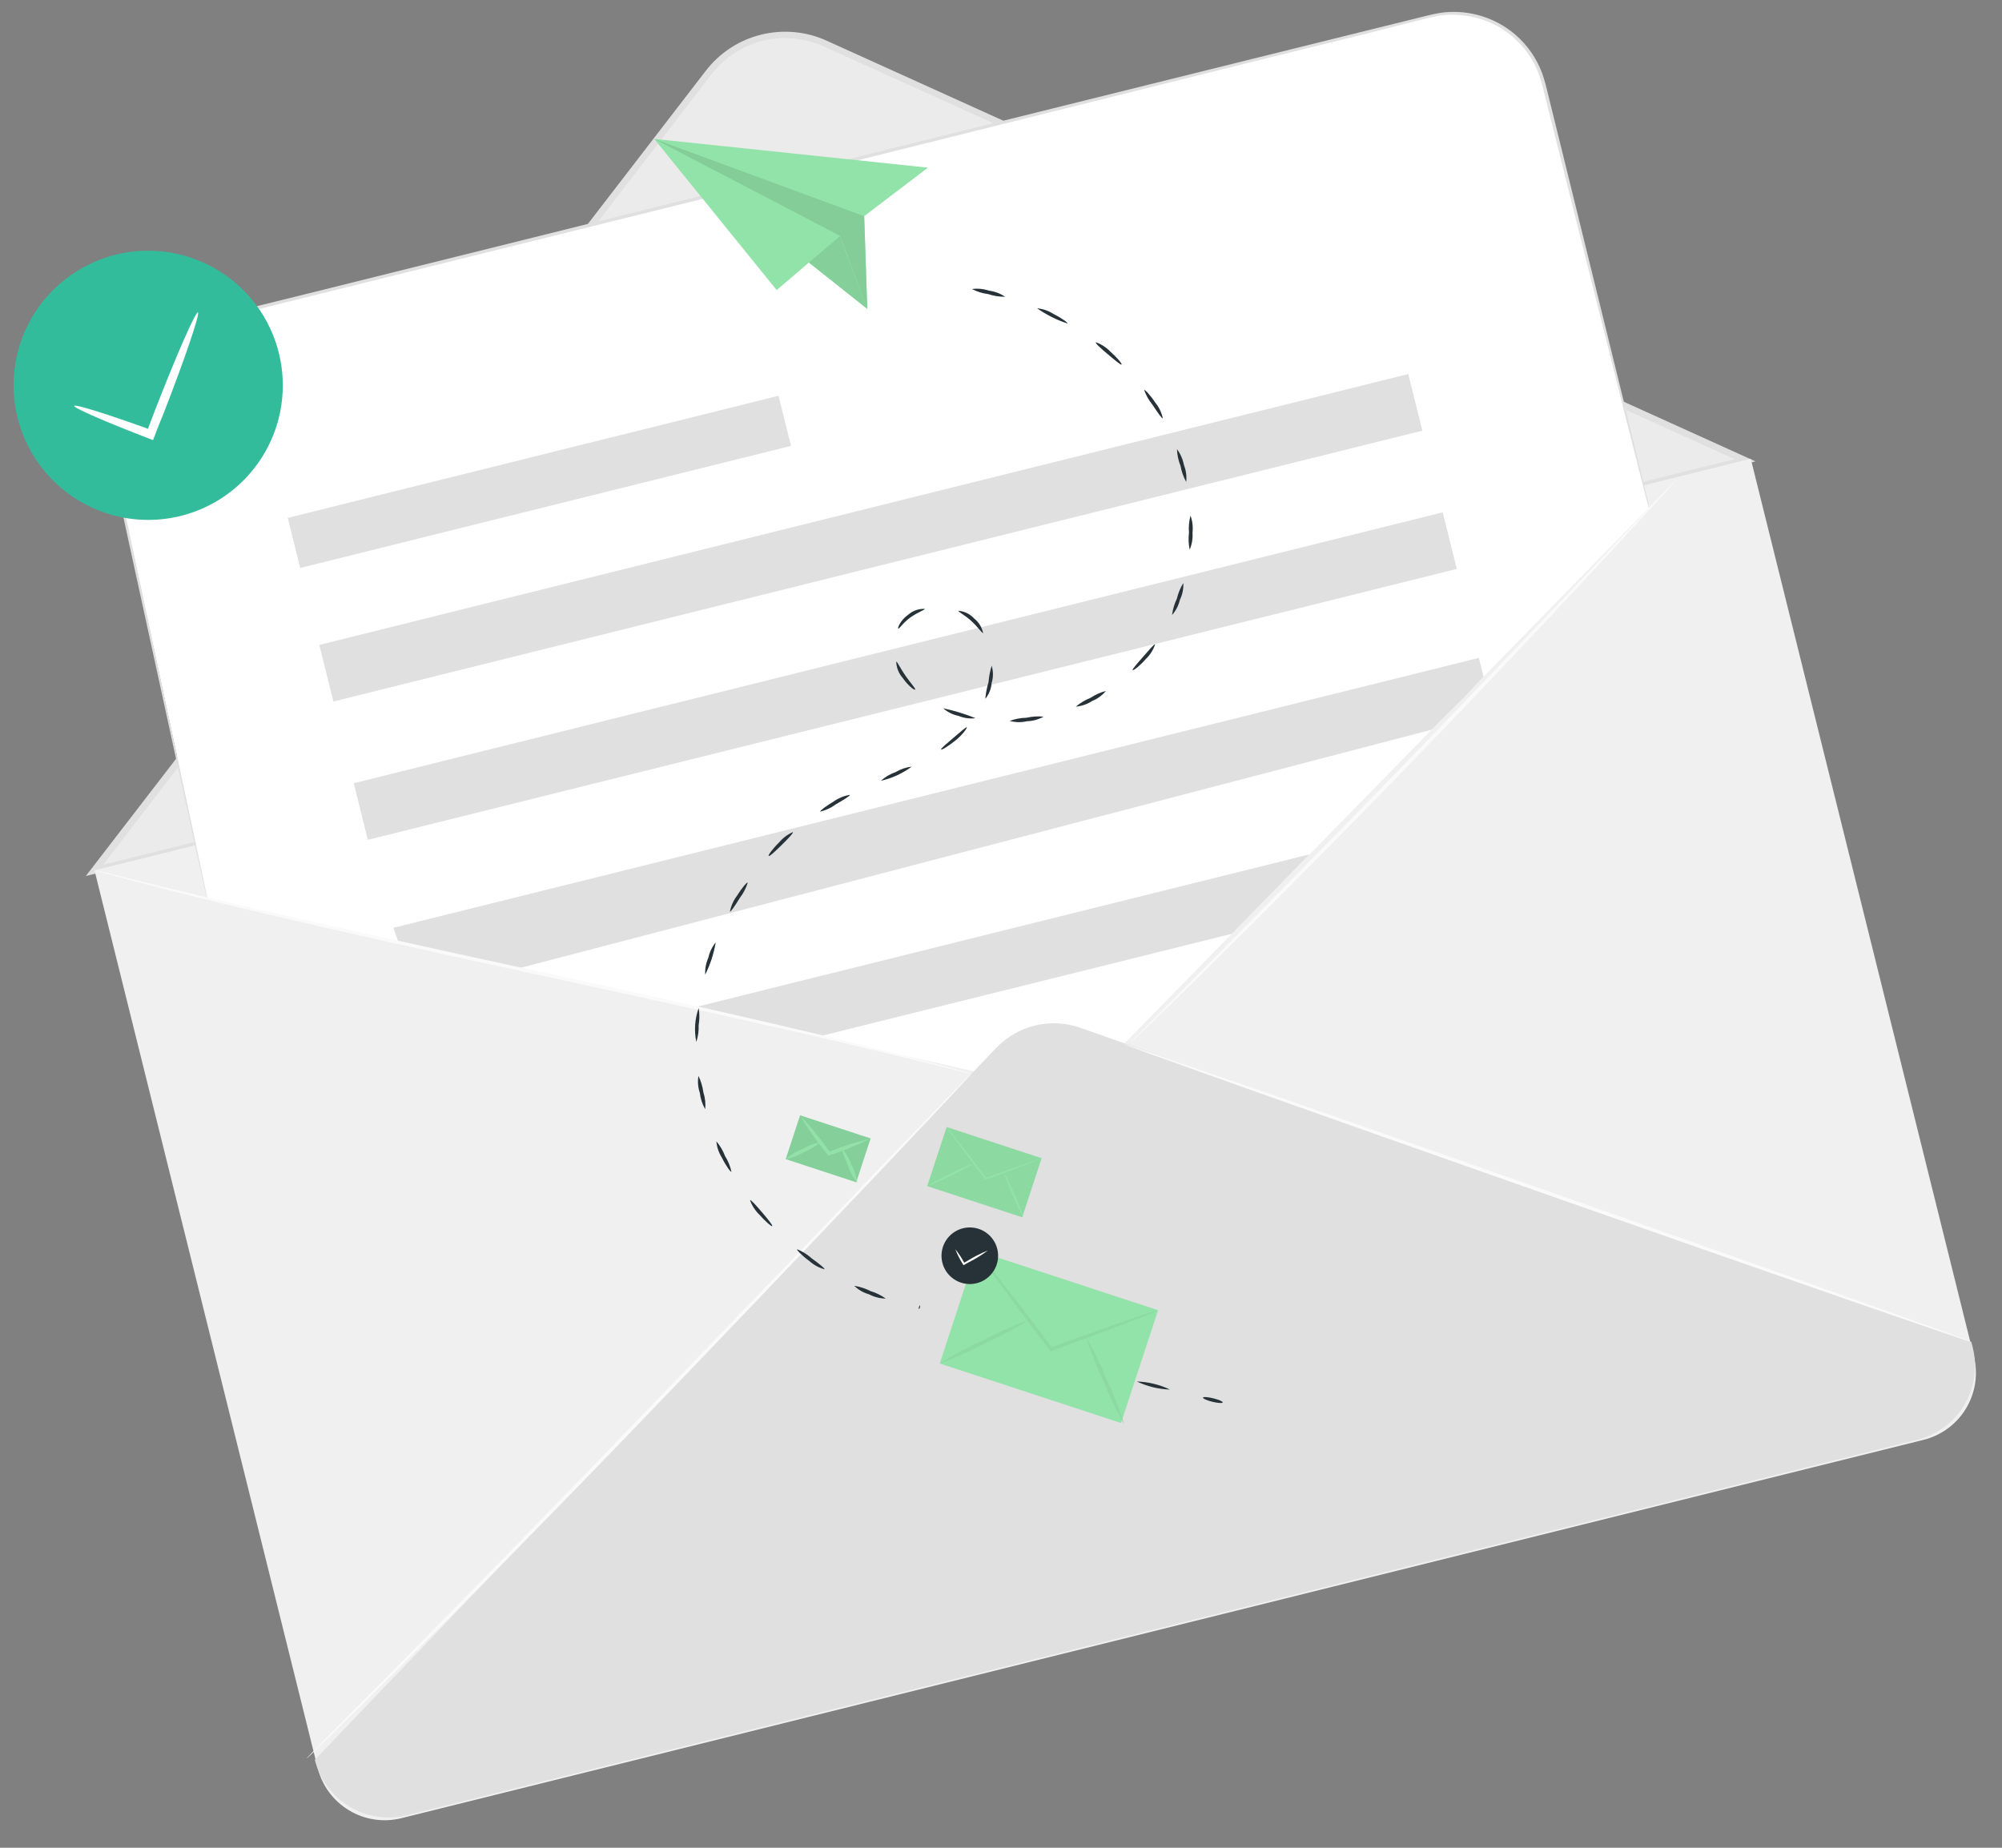 <svg width="130" height="120" viewBox="0 0 130 120" fill="none" xmlns="http://www.w3.org/2000/svg">
<rect x="0" y="0" width="130" height="120" fill="#808080" stroke="none"/>
<path d="M45.989 4.749L6.139 56.522L113.309 29.88L53.616 2.836C52.316 2.246 50.853 2.114 49.468 2.461C48.083 2.809 46.856 3.615 45.989 4.749V4.749Z" fill="#EBEBEB"/>
<path d="M5.574 56.89L45.813 4.62C46.711 3.444 47.982 2.609 49.417 2.252C50.852 1.896 52.365 2.038 53.709 2.656L113.992 29.964L5.574 56.89ZM50.996 2.468C50.06 2.468 49.137 2.686 48.299 3.103C47.461 3.519 46.73 4.125 46.165 4.871V4.871L6.7 56.158L112.64 29.821L53.529 3.029C52.733 2.67 51.869 2.486 50.996 2.489V2.468Z" fill="#E0E0E0"/>
<path d="M6.137 56.524L113.685 29.789L128.174 88.077C128.461 89.231 128.278 90.451 127.665 91.47C127.051 92.489 126.059 93.222 124.905 93.509L26.059 118.081C24.905 118.368 23.684 118.185 22.666 117.571C21.647 116.958 20.913 115.966 20.626 114.812L6.137 56.524Z" fill="#F0F0F0"/>
<path d="M107.064 32.982L69.805 71.048L13.491 58.372L7.048 28.503C6.691 26.962 6.954 25.343 7.781 23.994C8.607 22.646 9.93 21.676 11.464 21.294L92.931 1.044C93.699 0.853 94.497 0.814 95.28 0.932C96.063 1.049 96.815 1.32 97.493 1.728C98.171 2.136 98.762 2.674 99.232 3.311C99.702 3.948 100.042 4.671 100.232 5.44L107.064 32.982Z" fill="white"/>
<path d="M64.689 68.055L20.443 114.29C20.6 114.918 20.878 115.51 21.263 116.031C21.648 116.552 22.132 116.992 22.687 117.326C23.242 117.66 23.858 117.881 24.499 117.977C25.14 118.073 25.793 118.042 26.422 117.886L124.508 93.5C125.777 93.184 126.868 92.378 127.543 91.258C128.217 90.137 128.419 88.795 128.104 87.526L128.012 87.158L70.156 66.749C69.216 66.417 68.2 66.364 67.23 66.595C66.26 66.827 65.377 67.334 64.689 68.055V68.055Z" fill="#E0E0E0"/>
<path d="M50.554 25.703L18.684 33.632L19.493 36.886L51.364 28.957L50.554 25.703Z" fill="#E0E0E0"/>
<path d="M91.447 24.291L20.734 41.882L21.649 45.559L92.361 27.968L91.447 24.291Z" fill="#E0E0E0"/>
<path d="M93.683 33.273L22.971 50.865L23.885 54.541L94.598 36.95L93.683 33.273Z" fill="#E0E0E0"/>
<path d="M95.17 45.177L92.956 47.391L33.593 62.91L25.836 61.097L25.543 60.256L96.028 42.724L96.334 43.942L95.17 45.177Z" fill="#E0E0E0"/>
<path d="M79.987 60.646L53.244 67.294L45.068 65.427L85.035 55.484L79.987 60.646Z" fill="#E0E0E0"/>
<path d="M63.073 69.738C63.073 69.738 63.044 69.784 62.973 69.864L62.654 70.211L61.424 71.53L56.865 76.357C53.005 80.422 47.655 86.04 41.731 92.198C35.807 98.356 30.365 103.882 26.396 107.842C24.412 109.823 22.796 111.422 21.674 112.514L20.381 113.77L20.037 114.093C20.002 114.133 19.961 114.168 19.916 114.197C19.947 114.154 19.982 114.113 20.021 114.076L20.347 113.737L21.603 112.452L26.279 107.734C30.219 103.744 35.632 98.205 41.568 92.043C47.504 85.881 52.871 80.321 56.743 76.248L61.348 71.471L62.604 70.182L62.939 69.851C63.031 69.772 63.073 69.738 63.073 69.738Z" fill="#FAFAFA"/>
<path d="M128.012 87.149C127.991 87.208 115.654 82.925 100.458 77.584C85.261 72.242 72.958 67.863 72.978 67.804C72.999 67.746 85.337 72.024 100.533 77.366C115.73 82.708 128.033 87.087 128.012 87.149Z" fill="#FAFAFA"/>
<path d="M108.834 31.148C108.811 31.186 108.785 31.221 108.755 31.253L108.521 31.542L107.528 32.643L103.832 36.658C100.7 40.036 96.338 44.666 91.449 49.719C86.559 54.772 82.046 59.281 78.772 62.521L74.875 66.339L73.803 67.365L73.523 67.628C73.456 67.687 73.422 67.716 73.418 67.712C73.445 67.676 73.474 67.643 73.506 67.612L73.77 67.331L74.812 66.276L78.655 62.408C81.904 59.138 86.371 54.609 91.26 49.56C96.15 44.511 100.529 39.915 103.694 36.566L107.44 32.601L108.466 31.529L108.738 31.253C108.766 31.214 108.798 31.179 108.834 31.148Z" fill="#FAFAFA"/>
<path d="M63.073 69.738C63.023 69.736 62.974 69.727 62.926 69.713L62.508 69.613L60.833 69.194C59.402 68.834 57.321 68.328 54.746 67.725C49.601 66.507 42.464 64.937 34.577 63.229C26.689 61.521 19.556 59.926 14.419 58.666C11.849 58.038 9.772 57.51 8.345 57.125L6.7 56.677L6.281 56.556C6.232 56.545 6.184 56.528 6.139 56.505L6.285 56.535L6.704 56.631L8.378 57.05C9.814 57.41 11.895 57.912 14.47 58.519C19.614 59.737 26.748 61.307 34.639 63.015C42.531 64.723 49.66 66.318 54.797 67.578C57.367 68.206 59.444 68.73 60.871 69.119L62.512 69.567L62.931 69.688L63.073 69.738Z" fill="#FAFAFA"/>
<path d="M107.064 32.982C107.064 32.982 107.022 32.844 106.951 32.563L106.645 31.379C106.377 30.328 105.988 28.792 105.486 26.811L101.27 10.016C101.047 9.128 100.819 8.22 100.588 7.29C100.475 6.83 100.357 6.357 100.236 5.884C100.177 5.645 100.119 5.407 100.043 5.176C99.978 4.941 99.894 4.712 99.792 4.49C99.377 3.551 98.725 2.736 97.899 2.126C97.073 1.516 96.102 1.131 95.083 1.011C94.553 0.938 94.017 0.938 93.488 1.011C92.96 1.103 92.424 1.25 91.884 1.379L88.598 2.217L81.728 3.912L51.206 11.531L20.645 19.117L13.784 20.817L12.109 21.235C11.566 21.348 11.033 21.509 10.518 21.717C9.525 22.147 8.668 22.84 8.04 23.722C7.736 24.15 7.488 24.616 7.303 25.108C7.131 25.593 7.017 26.098 6.964 26.61C6.843 27.636 7.127 28.624 7.328 29.599C7.747 31.553 8.148 33.425 8.53 35.213C10.058 42.368 11.293 48.153 12.147 52.16C12.566 54.161 12.896 55.71 13.122 56.765C13.227 57.288 13.311 57.69 13.369 57.966C13.428 58.242 13.445 58.385 13.445 58.385C13.445 58.385 13.407 58.247 13.344 57.966C13.281 57.686 13.194 57.292 13.076 56.773C12.842 55.714 12.503 54.165 12.063 52.168C11.188 48.166 9.928 42.38 8.371 35.239C7.986 33.451 7.575 31.58 7.153 29.625C6.952 28.662 6.659 27.64 6.784 26.581C6.832 26.051 6.948 25.529 7.127 25.028C7.319 24.521 7.573 24.04 7.885 23.596C8.202 23.145 8.581 22.741 9.011 22.395C9.442 22.036 9.923 21.742 10.439 21.524C10.963 21.31 11.505 21.145 12.059 21.03L13.733 20.611L20.608 18.912L51.168 11.309L81.728 3.724L88.59 2.024L91.876 1.212C92.416 1.078 92.943 0.936 93.496 0.839C94.303 0.719 95.126 0.76 95.917 0.962C96.707 1.163 97.45 1.52 98.101 2.011C98.93 2.639 99.584 3.467 100.002 4.419C100.107 4.647 100.193 4.884 100.261 5.126C100.337 5.365 100.395 5.603 100.454 5.842C100.571 6.315 100.684 6.788 100.801 7.253C101.031 8.182 101.253 9.091 101.475 9.978L105.62 26.803C106.101 28.787 106.478 30.328 106.733 31.379C106.859 31.902 106.955 32.3 107.018 32.572C107.081 32.844 107.064 32.982 107.064 32.982Z" fill="#E0E0E0"/>
<path d="M60.256 10.887L56.115 14.039L56.316 20.059L52.528 17.049L50.434 18.841L42.48 9.02L60.256 10.887Z" fill="#92E3A9"/>
<path d="M54.56 15.32C54.56 15.505 56.318 20.059 56.318 20.059L52.529 17.049L54.56 15.32Z" fill="#92E3A9"/>
<g opacity="0.3">
<path opacity="0.3" d="M54.56 15.32C54.56 15.505 56.318 20.059 56.318 20.059L52.529 17.049L54.56 15.32Z" fill="black"/>
</g>
<path d="M42.48 9.02L54.558 15.32L56.316 20.059L56.115 14.039L42.48 9.02Z" fill="#92E3A9"/>
<path opacity="0.1" d="M42.48 9.02L54.558 15.32L56.316 20.059L56.115 14.039L42.48 9.02Z" fill="black"/>
<path d="M75.972 90.243C75.228 90.218 74.496 90.04 73.824 89.72C74.569 89.744 75.3 89.922 75.972 90.243Z" fill="#263238"/>
<path d="M79.397 91.08C79.397 91.143 79.083 91.122 78.731 91.038C78.379 90.955 78.103 90.829 78.116 90.766C78.128 90.703 78.43 90.724 78.785 90.812C79.141 90.9 79.413 91.017 79.397 91.08Z" fill="#263238"/>
<path d="M65.263 19.272C64.891 19.277 64.522 19.219 64.17 19.1C63.801 19.055 63.444 18.943 63.115 18.77C63.489 18.721 63.868 18.758 64.225 18.878C64.597 18.924 64.954 19.059 65.263 19.272V19.272Z" fill="#263238"/>
<path d="M69.316 21.009C68.613 20.779 67.949 20.446 67.344 20.021C67.718 20.057 68.078 20.18 68.394 20.381C68.943 20.658 69.349 20.955 69.316 21.009Z" fill="#263238"/>
<path d="M72.828 23.672C72.782 23.718 72.409 23.404 71.941 23.01C71.472 22.617 71.103 22.282 71.158 22.227C71.515 22.354 71.837 22.561 72.1 22.835C72.556 23.236 72.874 23.63 72.828 23.672Z" fill="#263238"/>
<path d="M75.507 27.168C75.448 27.197 75.172 26.791 74.837 26.288C74.603 26 74.419 25.675 74.293 25.326C74.339 25.288 74.691 25.648 75.03 26.163C75.266 26.455 75.43 26.799 75.507 27.168V27.168Z" fill="#263238"/>
<path d="M77.026 31.299C76.847 30.974 76.722 30.622 76.658 30.257C76.518 29.912 76.44 29.544 76.428 29.172C76.654 29.474 76.807 29.823 76.876 30.194C77.016 30.544 77.068 30.924 77.026 31.299Z" fill="#263238"/>
<path d="M77.252 35.695C77.177 35.331 77.162 34.958 77.206 34.59C77.175 34.22 77.209 33.847 77.307 33.489C77.434 33.842 77.479 34.221 77.436 34.594C77.463 34.97 77.4 35.348 77.252 35.695Z" fill="#263238"/>
<path d="M76.109 39.94C76.154 39.573 76.259 39.215 76.419 38.881C76.504 38.522 76.646 38.179 76.838 37.864C76.858 38.241 76.782 38.617 76.616 38.956C76.531 39.321 76.357 39.659 76.109 39.94Z" fill="#263238"/>
<path d="M73.552 43.515C73.511 43.465 73.837 43.097 74.235 42.645C74.632 42.192 74.951 41.807 75.005 41.853C74.886 42.212 74.681 42.535 74.406 42.795C74 43.264 73.594 43.561 73.552 43.515Z" fill="#263238"/>
<path d="M69.859 45.893C70.142 45.654 70.462 45.462 70.805 45.324C71.115 45.119 71.456 44.966 71.814 44.872C71.571 45.161 71.261 45.387 70.91 45.529C70.595 45.735 70.234 45.86 69.859 45.893Z" fill="#263238"/>
<path d="M65.564 46.818C65.915 46.689 66.284 46.62 66.657 46.613C67.019 46.53 67.392 46.506 67.762 46.542C67.434 46.728 67.064 46.83 66.686 46.839C66.317 46.927 65.931 46.92 65.564 46.818Z" fill="#263238"/>
<path d="M61.252 46.002C61.968 46.151 62.668 46.365 63.345 46.642C62.97 46.689 62.589 46.637 62.24 46.492C61.873 46.418 61.533 46.249 61.252 46.002Z" fill="#263238"/>
<path d="M58.197 42.971C58.26 42.95 58.453 43.39 58.796 43.884C59.139 44.377 59.47 44.721 59.424 44.784C59.378 44.846 58.968 44.532 58.608 44.017C58.354 43.726 58.209 43.357 58.197 42.971Z" fill="#263238"/>
<path d="M60.056 39.542C60.056 39.609 59.599 39.756 59.122 40.095C58.645 40.434 58.389 40.857 58.331 40.823C58.272 40.79 58.456 40.287 58.988 39.91C59.284 39.656 59.666 39.525 60.056 39.542V39.542Z" fill="#263238"/>
<path d="M63.84 41.112C63.782 41.146 63.514 40.736 63.078 40.334C62.643 39.932 62.199 39.731 62.241 39.668C62.63 39.699 62.992 39.877 63.254 40.166C63.555 40.403 63.762 40.738 63.84 41.112V41.112Z" fill="#263238"/>
<path d="M63.982 45.386C64.013 45.022 64.082 44.661 64.188 44.31C64.219 43.944 64.288 43.583 64.393 43.23C64.505 43.596 64.505 43.987 64.393 44.352C64.364 44.731 64.221 45.091 63.982 45.386V45.386Z" fill="#263238"/>
<path d="M61.114 48.673C61.076 48.618 61.457 48.304 61.913 47.915C62.37 47.526 62.751 47.191 62.78 47.233C62.809 47.274 62.537 47.685 62.064 48.07C61.591 48.455 61.147 48.727 61.114 48.673Z" fill="#263238"/>
<path d="M57.201 50.707C57.478 50.456 57.803 50.264 58.156 50.142C58.478 49.952 58.835 49.831 59.206 49.786C58.609 50.229 57.926 50.543 57.201 50.707V50.707Z" fill="#263238"/>
<path d="M53.262 52.709C53.228 52.654 53.626 52.357 54.153 52.039C54.461 51.824 54.813 51.681 55.183 51.62C55.217 51.683 54.79 51.938 54.267 52.24C53.968 52.464 53.625 52.623 53.262 52.709V52.709Z" fill="#263238"/>
<path d="M49.913 55.589C49.867 55.547 50.156 55.136 50.595 54.705C50.838 54.418 51.143 54.19 51.487 54.04C51.529 54.09 51.19 54.458 50.759 54.877C50.328 55.295 49.98 55.63 49.913 55.589Z" fill="#263238"/>
<path d="M47.4 59.197C47.471 58.828 47.625 58.48 47.852 58.18C48.175 57.657 48.506 57.28 48.556 57.318C48.447 57.673 48.276 58.006 48.049 58.301C47.731 58.816 47.459 59.227 47.4 59.197Z" fill="#263238"/>
<path d="M45.793 63.3C45.772 62.925 45.84 62.55 45.994 62.207C46.073 61.839 46.238 61.495 46.475 61.203C46.353 61.93 46.123 62.636 45.793 63.296V63.3Z" fill="#263238"/>
<path d="M45.216 67.67C45.064 66.936 45.116 66.175 45.367 65.468C45.43 65.834 45.43 66.208 45.367 66.573C45.381 66.945 45.33 67.316 45.216 67.67V67.67Z" fill="#263238"/>
<path d="M45.793 72.037C45.605 71.713 45.487 71.354 45.446 70.982C45.323 70.626 45.291 70.244 45.354 69.873C45.516 70.208 45.623 70.567 45.672 70.936C45.788 71.291 45.829 71.665 45.793 72.037Z" fill="#263238"/>
<path d="M47.497 76.097C47.443 76.131 47.145 75.729 46.873 75.177C46.672 74.859 46.549 74.497 46.518 74.122C46.759 74.405 46.949 74.728 47.079 75.076C47.277 75.389 47.419 75.735 47.497 76.097V76.097Z" fill="#263238"/>
<path d="M50.143 79.627C50.101 79.668 49.725 79.35 49.306 78.881C49.036 78.619 48.83 78.298 48.703 77.944C48.758 77.902 49.088 78.27 49.482 78.731C49.875 79.191 50.189 79.581 50.143 79.627Z" fill="#263238"/>
<path d="M53.541 82.431C53.178 82.334 52.842 82.151 52.562 81.9C52.068 81.54 51.725 81.18 51.758 81.129C52.104 81.269 52.422 81.467 52.7 81.716C53.186 82.071 53.575 82.377 53.541 82.431Z" fill="#263238"/>
<path d="M57.518 84.332C57.141 84.33 56.771 84.236 56.438 84.06C56.075 83.958 55.742 83.769 55.471 83.507C55.837 83.561 56.192 83.676 56.522 83.846C56.877 83.954 57.214 84.118 57.518 84.332Z" fill="#263238"/>
<path d="M59.734 84.897C59.734 84.956 59.696 85.007 59.675 85.002C59.654 84.998 59.646 84.944 59.675 84.881C59.705 84.818 59.713 84.772 59.734 84.776C59.755 84.78 59.747 84.835 59.734 84.897Z" fill="#263238"/>
<path d="M56.533 73.934L51.955 72.431L51.02 75.278L55.598 76.782L56.533 73.934Z" fill="#92E3A9"/>
<g opacity="0.3">
<path opacity="0.3" d="M56.533 73.934L51.955 72.431L51.02 75.278L55.598 76.782L56.533 73.934Z" fill="black"/>
</g>
<path d="M56.523 73.942C55.667 74.371 54.78 74.735 53.869 75.03L53.789 75.059L53.739 74.992L53.66 74.892C53.024 74.12 52.452 73.298 51.947 72.435C52.637 73.158 53.271 73.934 53.844 74.754L53.919 74.854L53.789 74.817C54.675 74.452 55.59 74.159 56.523 73.942Z" fill="#92E3A9"/>
<g opacity="0.1">
<path opacity="0.1" d="M56.523 73.942C55.667 74.371 54.78 74.735 53.869 75.03L53.789 75.059L53.739 74.992L53.66 74.892C53.024 74.12 52.452 73.298 51.947 72.435C52.637 73.158 53.271 73.934 53.844 74.754L53.919 74.854L53.789 74.817C54.675 74.452 55.59 74.159 56.523 73.942Z" fill="black"/>
</g>
<path d="M53.26 74.18C52.945 74.464 52.581 74.686 52.184 74.837C51.82 75.054 51.42 75.205 51.004 75.285C51.322 75.004 51.688 74.781 52.084 74.628C52.448 74.413 52.846 74.261 53.26 74.18V74.18Z" fill="#92E3A9"/>
<g opacity="0.1">
<path opacity="0.1" d="M53.26 74.18C52.945 74.464 52.581 74.686 52.184 74.837C51.82 75.054 51.42 75.205 51.004 75.285C51.322 75.004 51.688 74.781 52.084 74.628C52.448 74.413 52.846 74.261 53.26 74.18V74.18Z" fill="black"/>
</g>
<path d="M55.669 76.814C55.413 76.498 55.214 76.139 55.083 75.754C54.806 75.131 54.622 74.595 54.706 74.603C54.963 74.919 55.163 75.278 55.296 75.662C55.491 76.019 55.618 76.41 55.669 76.814V76.814Z" fill="#92E3A9"/>
<g opacity="0.1">
<path opacity="0.1" d="M55.669 76.814C55.413 76.498 55.214 76.139 55.083 75.754C54.806 75.131 54.622 74.595 54.706 74.603C54.963 74.919 55.163 75.278 55.296 75.662C55.491 76.019 55.618 76.41 55.669 76.814V76.814Z" fill="black"/>
</g>
<path d="M75.201 85.09L63.428 81.224L61.022 88.55L72.795 92.416L75.201 85.09Z" fill="#92E3A9"/>
<path d="M75.189 85.098C75.022 85.195 74.845 85.274 74.662 85.337L73.197 85.91C71.941 86.383 70.229 87.028 68.299 87.736L68.219 87.765L68.169 87.698L67.972 87.438C66.691 85.764 65.536 84.202 64.711 83.076L63.727 81.741C63.602 81.581 63.491 81.41 63.397 81.23C63.55 81.369 63.69 81.521 63.815 81.686L64.841 82.98C65.699 84.077 66.871 85.605 68.156 87.3L68.353 87.555L68.223 87.518C70.149 86.815 71.886 86.195 73.142 85.76L74.633 85.253C74.813 85.184 74.999 85.132 75.189 85.098V85.098Z" fill="#92E3A9"/>
<g opacity="0.2">
<path opacity="0.2" d="M75.189 85.098C75.022 85.195 74.845 85.274 74.662 85.337L73.197 85.91C71.941 86.383 70.229 87.028 68.299 87.736L68.219 87.765L68.169 87.698L67.972 87.438C66.691 85.764 65.536 84.202 64.711 83.076L63.727 81.741C63.602 81.581 63.491 81.41 63.397 81.23C63.55 81.369 63.69 81.521 63.815 81.686L64.841 82.98C65.699 84.077 66.871 85.605 68.156 87.3L68.353 87.555L68.223 87.518C70.149 86.815 71.886 86.195 73.142 85.76L74.633 85.253C74.813 85.184 74.999 85.132 75.189 85.098V85.098Z" fill="black"/>
</g>
<path d="M66.816 85.722C65.901 86.294 64.947 86.801 63.961 87.241C63.009 87.747 62.023 88.186 61.01 88.556C61.922 87.979 62.874 87.47 63.861 87.032C64.812 86.523 65.8 86.085 66.816 85.722V85.722Z" fill="#92E3A9"/>
<g opacity="0.2">
<path opacity="0.2" d="M66.816 85.722C65.901 86.294 64.947 86.801 63.961 87.241C63.009 87.747 62.023 88.186 61.01 88.556C61.922 87.979 62.874 87.47 63.861 87.032C64.812 86.523 65.8 86.085 66.816 85.722V85.722Z" fill="black"/>
</g>
<path d="M72.996 92.491C72.481 91.593 72.031 90.658 71.652 89.695C71.204 88.759 70.827 87.793 70.522 86.802C71.037 87.701 71.486 88.637 71.865 89.602C72.313 90.536 72.691 91.502 72.996 92.491V92.491Z" fill="#92E3A9"/>
<g opacity="0.2">
<path opacity="0.2" d="M72.996 92.491C72.481 91.593 72.031 90.658 71.652 89.695C71.204 88.759 70.827 87.793 70.522 86.802C71.037 87.701 71.486 88.637 71.865 89.602C72.313 90.536 72.691 91.502 72.996 92.491V92.491Z" fill="black"/>
</g>
<path d="M64.062 83.034C63.769 83.249 63.419 83.373 63.056 83.389C62.692 83.405 62.333 83.313 62.022 83.124C61.711 82.936 61.463 82.66 61.309 82.331C61.156 82.001 61.103 81.634 61.158 81.275C61.213 80.915 61.373 80.581 61.618 80.312C61.864 80.044 62.183 79.855 62.536 79.768C62.889 79.681 63.259 79.701 63.601 79.825C63.943 79.949 64.24 80.171 64.455 80.464C64.598 80.659 64.702 80.879 64.759 81.114C64.817 81.349 64.828 81.592 64.791 81.831C64.755 82.07 64.671 82.299 64.546 82.505C64.421 82.712 64.256 82.892 64.062 83.034V83.034Z" fill="#263238"/>
<path d="M64.145 81.213C63.756 81.502 63.343 81.757 62.91 81.975L62.617 82.138L62.563 82.167L62.534 82.117C62.336 81.803 62.167 81.471 62.031 81.125C62.264 81.415 62.468 81.728 62.638 82.058L62.559 82.033L62.852 81.866C63.263 81.611 63.696 81.392 64.145 81.213Z" fill="white"/>
<path d="M67.638 75.218L61.469 73.192L60.208 77.031L66.377 79.056L67.638 75.218Z" fill="#92E3A9"/>
<g opacity="0.2">
<path opacity="0.2" d="M67.638 75.218L61.469 73.192L60.208 77.031L66.377 79.056L67.638 75.218Z" fill="black"/>
</g>
<path d="M67.625 75.222C67.539 75.274 67.448 75.316 67.353 75.348L66.583 75.65C65.934 75.897 65.03 76.236 64.017 76.604H63.975L63.95 76.566L63.849 76.432C63.175 75.545 62.593 74.737 62.137 74.147L61.635 73.464C61.57 73.38 61.512 73.29 61.463 73.196C61.541 73.269 61.611 73.349 61.672 73.435L62.212 74.113C62.66 74.687 63.276 75.486 63.945 76.374L64.05 76.512H63.983C64.992 76.144 65.9 75.817 66.562 75.591L67.341 75.327C67.431 75.282 67.527 75.246 67.625 75.222V75.222Z" fill="#92E3A9"/>
<g opacity="0.2">
<path opacity="0.2" d="M67.625 75.222C67.539 75.274 67.448 75.316 67.353 75.348L66.583 75.65C65.934 75.897 65.03 76.236 64.017 76.604H63.975L63.95 76.566L63.849 76.432C63.175 75.545 62.593 74.737 62.137 74.147L61.635 73.464C61.57 73.38 61.512 73.29 61.463 73.196C61.541 73.269 61.611 73.349 61.672 73.435L62.212 74.113C62.66 74.687 63.276 75.486 63.945 76.374L64.05 76.512H63.983C64.992 76.144 65.9 75.817 66.562 75.591L67.341 75.327C67.431 75.282 67.527 75.246 67.625 75.222V75.222Z" fill="#92E3A9"/>
</g>
<path d="M63.241 75.549C62.761 75.847 62.262 76.113 61.746 76.344C61.246 76.609 60.729 76.84 60.197 77.035C60.675 76.732 61.175 76.465 61.692 76.235C62.191 75.97 62.709 75.74 63.241 75.549V75.549Z" fill="#92E3A9"/>
<g opacity="0.2">
<path opacity="0.2" d="M63.241 75.549C62.761 75.847 62.262 76.113 61.746 76.344C61.246 76.609 60.729 76.84 60.197 77.035C60.675 76.732 61.175 76.465 61.692 76.235C62.191 75.97 62.709 75.74 63.241 75.549V75.549Z" fill="#92E3A9"/>
</g>
<path d="M66.478 79.095C66.207 78.624 65.972 78.135 65.774 77.63C65.541 77.139 65.343 76.632 65.18 76.114C65.688 77.073 66.121 78.07 66.478 79.095V79.095Z" fill="#92E3A9"/>
<g opacity="0.2">
<path opacity="0.2" d="M66.478 79.095C66.207 78.624 65.972 78.135 65.774 77.63C65.541 77.139 65.343 76.632 65.18 76.114C65.688 77.073 66.121 78.07 66.478 79.095V79.095Z" fill="#92E3A9"/>
</g>
<path d="M18.096 27.176C17.67 28.851 16.757 30.363 15.472 31.52C14.188 32.676 12.589 33.426 10.878 33.674C9.167 33.922 7.421 33.657 5.861 32.913C4.3 32.169 2.996 30.978 2.112 29.493C1.228 28.007 0.804 26.293 0.895 24.566C0.985 22.84 1.585 21.179 2.62 19.794C3.654 18.409 5.076 17.361 6.705 16.784C8.335 16.207 10.099 16.126 11.774 16.551C14.021 17.122 15.949 18.562 17.134 20.555C18.32 22.547 18.666 24.929 18.096 27.176V27.176Z" fill="#32BC9B"/>
<path d="M12.851 20.285C13.006 20.348 12.014 23.274 10.632 26.824C10.427 27.339 10.213 27.833 10.042 28.319L9.937 28.583L9.673 28.482C6.839 27.39 4.767 26.489 4.817 26.36C4.868 26.23 7.019 26.908 9.874 27.942L9.506 28.11C9.69 27.624 9.883 27.126 10.079 26.611C11.457 23.057 12.7 20.239 12.851 20.285Z" fill="white"/>
</svg>
